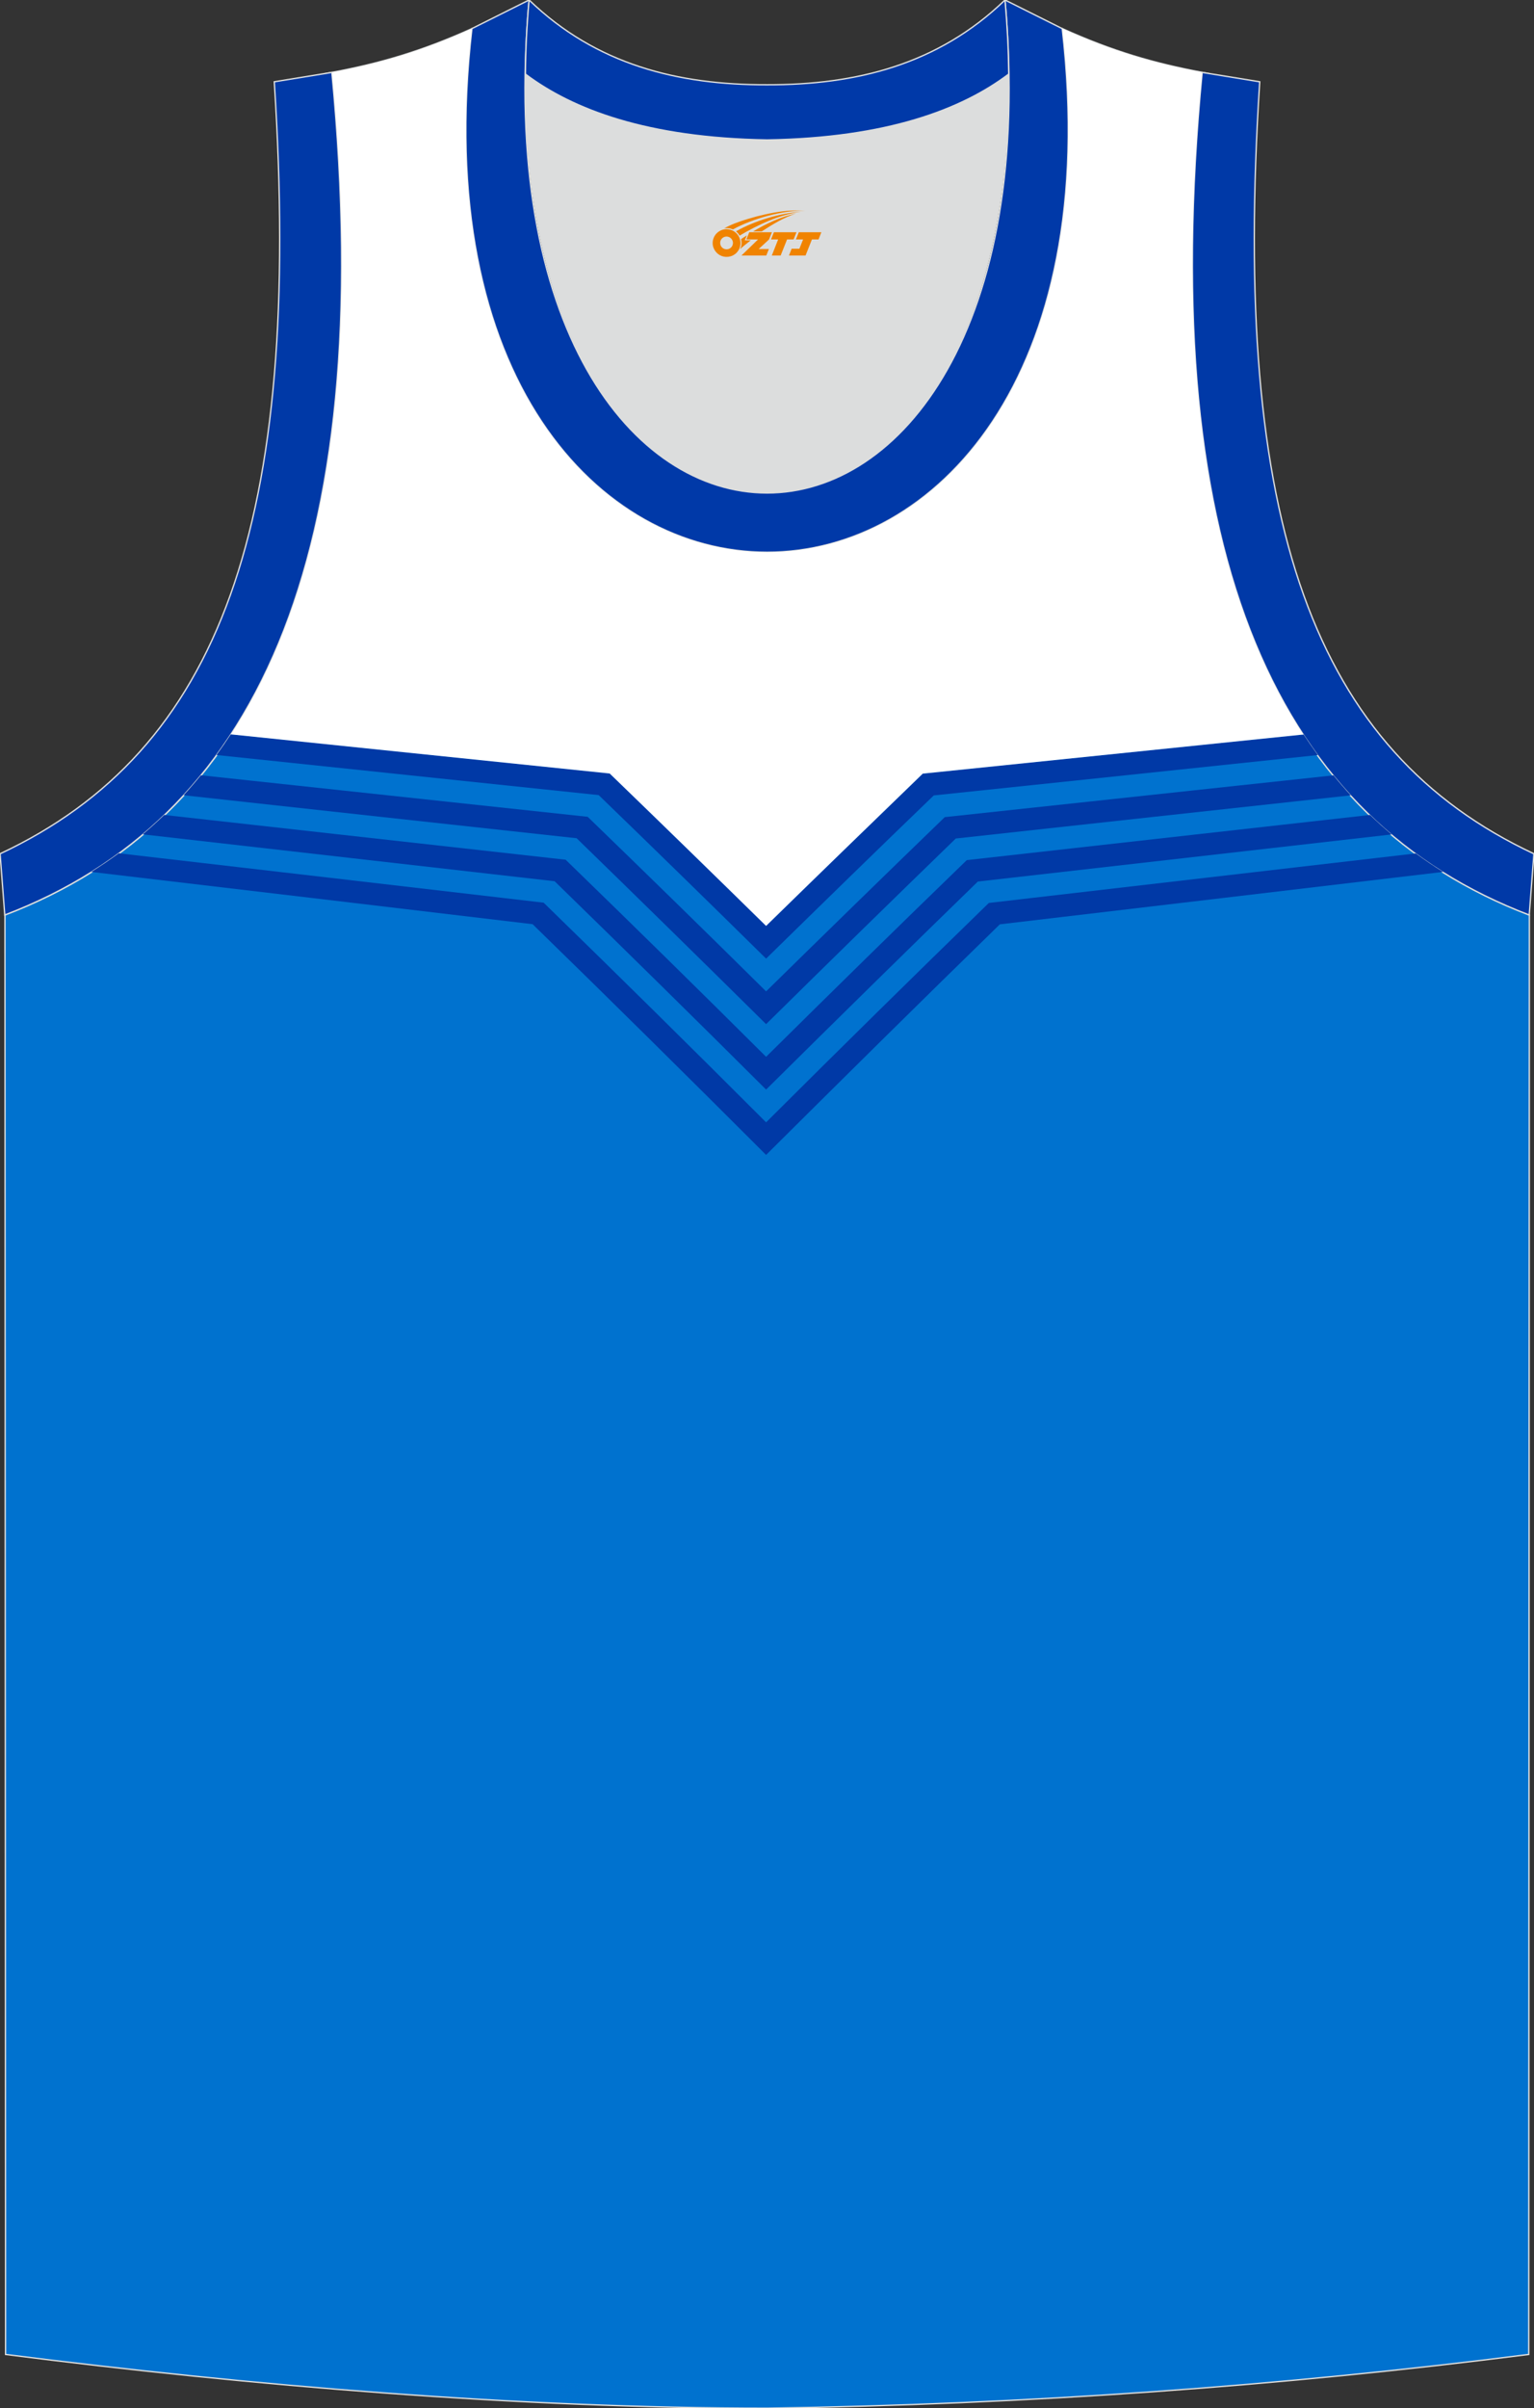 <?xml version="1.0" encoding="utf-8"?>
<!-- Generator: Adobe Illustrator 22.0.0, SVG Export Plug-In . SVG Version: 6.00 Build 0)  -->
<svg xmlns="http://www.w3.org/2000/svg" xmlns:xlink="http://www.w3.org/1999/xlink" version="1.1" id="图层_1" x="0px" y="0px" width="338.76px" height="531.46px" viewBox="0 0 338.76 531.46" enable-background="new 0 0 338.76 531.46" xml:space="preserve">
<rect x="0" y="0" width="338.76" height="531.46" fill="#333333" stroke="none"/>
<path fill-rule="evenodd" clip-rule="evenodd" fill="#0072CF" stroke="#DCDDDD" stroke-width="0.3" stroke-miterlimit="22.926" d="  M169.44,531.49c57.4-0.83,113.39-4.88,168.16-11.86l0.14-317.69c-54.56-20.79-82.7-77.29-72.23-185.96l0.02,0  c-10.65-2-19.75-4.62-30.94-9.67c17.8,154.09-148.15,154.09-130.35,0c-11.19,5.04-20.28,7.67-30.94,9.67l0.02,0  C83.79,124.65,55.65,181.15,1.09,201.94l0.14,317.69C55.56,526.55,114.7,531.49,169.44,531.49z"/>
<path fill-rule="evenodd" clip-rule="evenodd" fill="#DCDDDD" d="M169.39,30.9c26.47-0.42,42.94-6.71,53.31-14.51  c0.02-0.06,0.03-0.12,0.05-0.18c1.15,124.14-107.87,124.14-106.73,0c0.02,0.06,0.03,0.12,0.05,0.18  C126.45,24.19,142.93,30.48,169.39,30.9z"/>
<path fill-rule="evenodd" clip-rule="evenodd" fill="none" stroke="#DCDDDD" stroke-width="0.162" stroke-miterlimit="22.926" d="  M169.39,30.89c26.46-0.42,42.94-6.71,53.31-14.5c0.02-0.06,0.03-0.12,0.05-0.18c1.15,124.14-107.87,124.14-106.73,0  c0.02,0.06,0.03,0.12,0.05,0.18C126.44,24.19,142.92,30.48,169.39,30.89z"/>
<path fill-rule="evenodd" clip-rule="evenodd" fill="#0039A7" stroke="#DCDDDD" stroke-width="0.3" stroke-miterlimit="22.926" d="  M1.05,201.94c54.56-20.79,82.7-77.29,72.23-185.96l-12.71,2.07c6.3,97.73-12.02,147.62-60.55,170.38L1.05,201.94z"/>
<path fill-rule="evenodd" clip-rule="evenodd" fill="#0039A8" stroke="#DCDDDD" stroke-width="0.3" stroke-miterlimit="22.926" d="  M116.84,0c-12.98,145.07,118.08,145.07,105.1,0l12.63,6.31c17.8,154.09-148.15,154.09-130.35,0L116.84,0z"/>
<path fill-rule="evenodd" clip-rule="evenodd" fill="#0039A8" stroke="#DCDDDD" stroke-width="0.3" stroke-miterlimit="22.926" d="  M116.84,0c14.83,14.31,32.94,18.76,52.55,18.71C189,18.75,207.11,14.3,221.94,0c0.5,5.63,0.77,11.02,0.82,16.2  c-0.02,0.06-0.03,0.13-0.05,0.19c-10.37,7.8-26.85,14.08-53.31,14.5c-26.47-0.42-42.94-6.71-53.32-14.5  c-0.02-0.06-0.03-0.13-0.05-0.19C116.07,11.02,116.33,5.62,116.84,0z"/>
<path fill-rule="evenodd" clip-rule="evenodd" fill="#0039A7" stroke="#DCDDDD" stroke-width="0.3" stroke-miterlimit="22.926" d="  M337.71,201.94c-54.56-20.79-82.7-77.29-72.23-185.96l12.71,2.07c-6.3,97.73,12.02,147.62,60.55,170.38L337.71,201.94z"/>

<path fill-rule="evenodd" clip-rule="evenodd" fill="#0039A6" d="M215.94,194.56c-15.59,15.15-31.17,30.47-46.76,45.91  c-15.59-15.54-31.17-30.85-46.7-45.98c-30.33-3.46-60.66-6.91-90.96-10.35c1.63-1.37,3.21-2.8,4.75-4.28l88.64,9.88  c14.76,14.32,29.51,28.8,44.27,43.5c14.76-14.61,29.51-29.09,44.32-43.41c29.68-3.33,59.37-6.65,89.05-9.97  c1.55,1.49,3.14,2.92,4.78,4.3C276.88,187.64,246.39,191.09,215.94,194.56z"/>
<path fill-rule="evenodd" clip-rule="evenodd" fill="#0039A6" d="M211.07,185.06c-13.98,13.55-27.96,27.23-41.89,40.97  c-13.98-13.84-27.91-27.48-41.84-41.03c-28.93-3.14-57.89-6.32-86.8-9.49c1.31-1.42,2.58-2.89,3.82-4.41  c28.45,3.05,56.94,6.11,85.42,9.17c13.1,12.68,26.25,25.52,39.4,38.53c13.15-12.91,26.31-25.75,39.46-38.46  c28.61-3.08,57.23-6.15,85.84-9.22c1.24,1.52,2.51,2.99,3.82,4.41C269.23,178.71,240.13,181.87,211.07,185.06z"/>
<path fill-rule="evenodd" clip-rule="evenodd" fill="#0039A6" d="M206.21,175.55c-12.38,11.91-24.7,23.95-37.03,36.02  c-12.32-12.14-24.65-24.18-36.97-36.09c-28.14-2.95-56.27-5.89-84.41-8.85c1.09-1.48,2.14-3.01,3.17-4.57  c27.87,2.87,55.77,5.77,83.67,8.64c11.5,11.11,22.99,22.31,34.54,33.65c11.5-11.24,23.05-22.44,34.6-33.61  c28.02-2.88,56.07-5.76,84.1-8.64c1.02,1.55,2.07,3.07,3.15,4.54C262.75,169.61,234.48,172.6,206.21,175.55z"/>
<path fill-rule="evenodd" clip-rule="evenodd" fill="#0039A6" d="M220.8,204c-17.24,16.79-34.43,33.81-51.62,50.89  c-17.19-17.18-34.38-34.19-51.56-50.92c-32.52-3.87-64.99-7.71-97.46-11.54c2.07-1.3,4.09-2.67,6.06-4.11  c31.25,3.62,62.56,7.25,93.83,10.9c16.36,15.92,32.72,32.07,49.13,48.48c16.36-16.31,32.77-32.46,49.19-48.42  c31.39-3.64,62.87-7.28,94.28-10.93c1.96,1.43,3.96,2.79,6.02,4.08C286.04,196.29,253.42,200.17,220.8,204z"/>
<path fill-rule="evenodd" clip-rule="evenodd" fill="#FFFFFF" d="M169.18,204.35c11.5-11.24,23.05-22.44,34.6-33.61l84.01-8.63  c-20.4-31.19-28.81-78.58-22.3-146.13l0.03,0c-10.64-2-19.74-4.62-30.92-9.66c9.57,82.83-33.96,121.13-73.5,114.91  c-0.09-0.01-0.19-0.03-0.28-0.05c-33.92-5.5-64.81-43.79-56.6-114.86c-11.17,5.03-20.26,7.65-30.9,9.66  c6.51,67.53-1.89,114.91-22.28,146.1c27.85,2.87,55.72,5.76,83.6,8.63C146.14,181.82,157.63,193.02,169.18,204.35z"/>
<g id="图层_x0020_1">
	<path fill="#F08300" d="M157.56,54.66c0.416,1.136,1.472,1.984,2.752,2.032c0.144,0,0.304,0,0.448-0.016h0.016   c0.016,0,0.064,0,0.128-0.016c0.032,0,0.048-0.016,0.08-0.016c0.064-0.016,0.144-0.032,0.224-0.048c0.016,0,0.016,0,0.032,0   c0.192-0.048,0.4-0.112,0.576-0.208c0.192-0.096,0.4-0.224,0.608-0.384c0.672-0.56,1.104-1.408,1.104-2.352   c0-0.224-0.032-0.448-0.08-0.672l0,0C163.4,52.78,163.35,52.61,163.27,52.43C162.8,51.34,161.72,50.58,160.45,50.58C158.76,50.58,157.38,51.95,157.38,53.65C157.38,54,157.44,54.34,157.56,54.66L157.56,54.66L157.56,54.66z M161.86,53.68L161.86,53.68C161.83,54.46,161.17,55.06,160.39,55.02C159.6,54.99,159.01,54.34,159.04,53.55c0.032-0.784,0.688-1.376,1.472-1.344   C161.28,52.24,161.89,52.91,161.86,53.68L161.86,53.68z"/>
	<polygon fill="#F08300" points="175.89,51.26 ,175.25,52.85 ,173.81,52.85 ,172.39,56.4 ,170.44,56.4 ,171.84,52.85 ,170.26,52.85    ,170.9,51.26"/>
	<path fill="#F08300" d="M177.86,46.53c-1.008-0.096-3.024-0.144-5.056,0.112c-2.416,0.304-5.152,0.912-7.616,1.664   C163.14,48.91,161.27,49.63,159.92,50.4C160.12,50.37,160.31,50.35,160.5,50.35c0.48,0,0.944,0.112,1.36,0.288   C165.96,48.32,173.16,46.27,177.86,46.53L177.86,46.53L177.86,46.53z"/>
	<path fill="#F08300" d="M163.33,52c4-2.368,8.88-4.672,13.488-5.248c-4.608,0.288-10.224,2-14.288,4.304   C162.85,51.31,163.12,51.63,163.33,52C163.33,52,163.33,52,163.33,52z"/>
	<polygon fill="#F08300" points="181.38,51.26 ,180.76,52.85 ,179.3,52.85 ,177.89,56.4 ,177.43,56.4 ,175.92,56.4 ,174.23,56.4    ,174.82,54.9 ,176.53,54.9 ,177.35,52.85 ,175.76,52.85 ,176.4,51.26"/>
	<polygon fill="#F08300" points="170.47,51.26 ,169.83,52.85 ,167.54,54.96 ,169.8,54.96 ,169.22,56.4 ,163.73,56.4 ,167.4,52.85    ,164.82,52.85 ,165.46,51.26"/>
	<path fill="#F08300" d="M175.75,47.12c-3.376,0.752-6.464,2.192-9.424,3.952h1.888C170.64,49.5,172.98,48.07,175.75,47.12z    M164.95,51.94C164.32,52.32,164.26,52.37,163.65,52.78c0.064,0.256,0.112,0.544,0.112,0.816c0,0.496-0.112,0.976-0.32,1.392   c0.176-0.16,0.32-0.304,0.432-0.4c0.272-0.24,0.768-0.64,1.6-1.296l0.32-0.256H164.47l0,0L164.95,51.94L164.95,51.94L164.95,51.94z"/>
</g>
</svg>